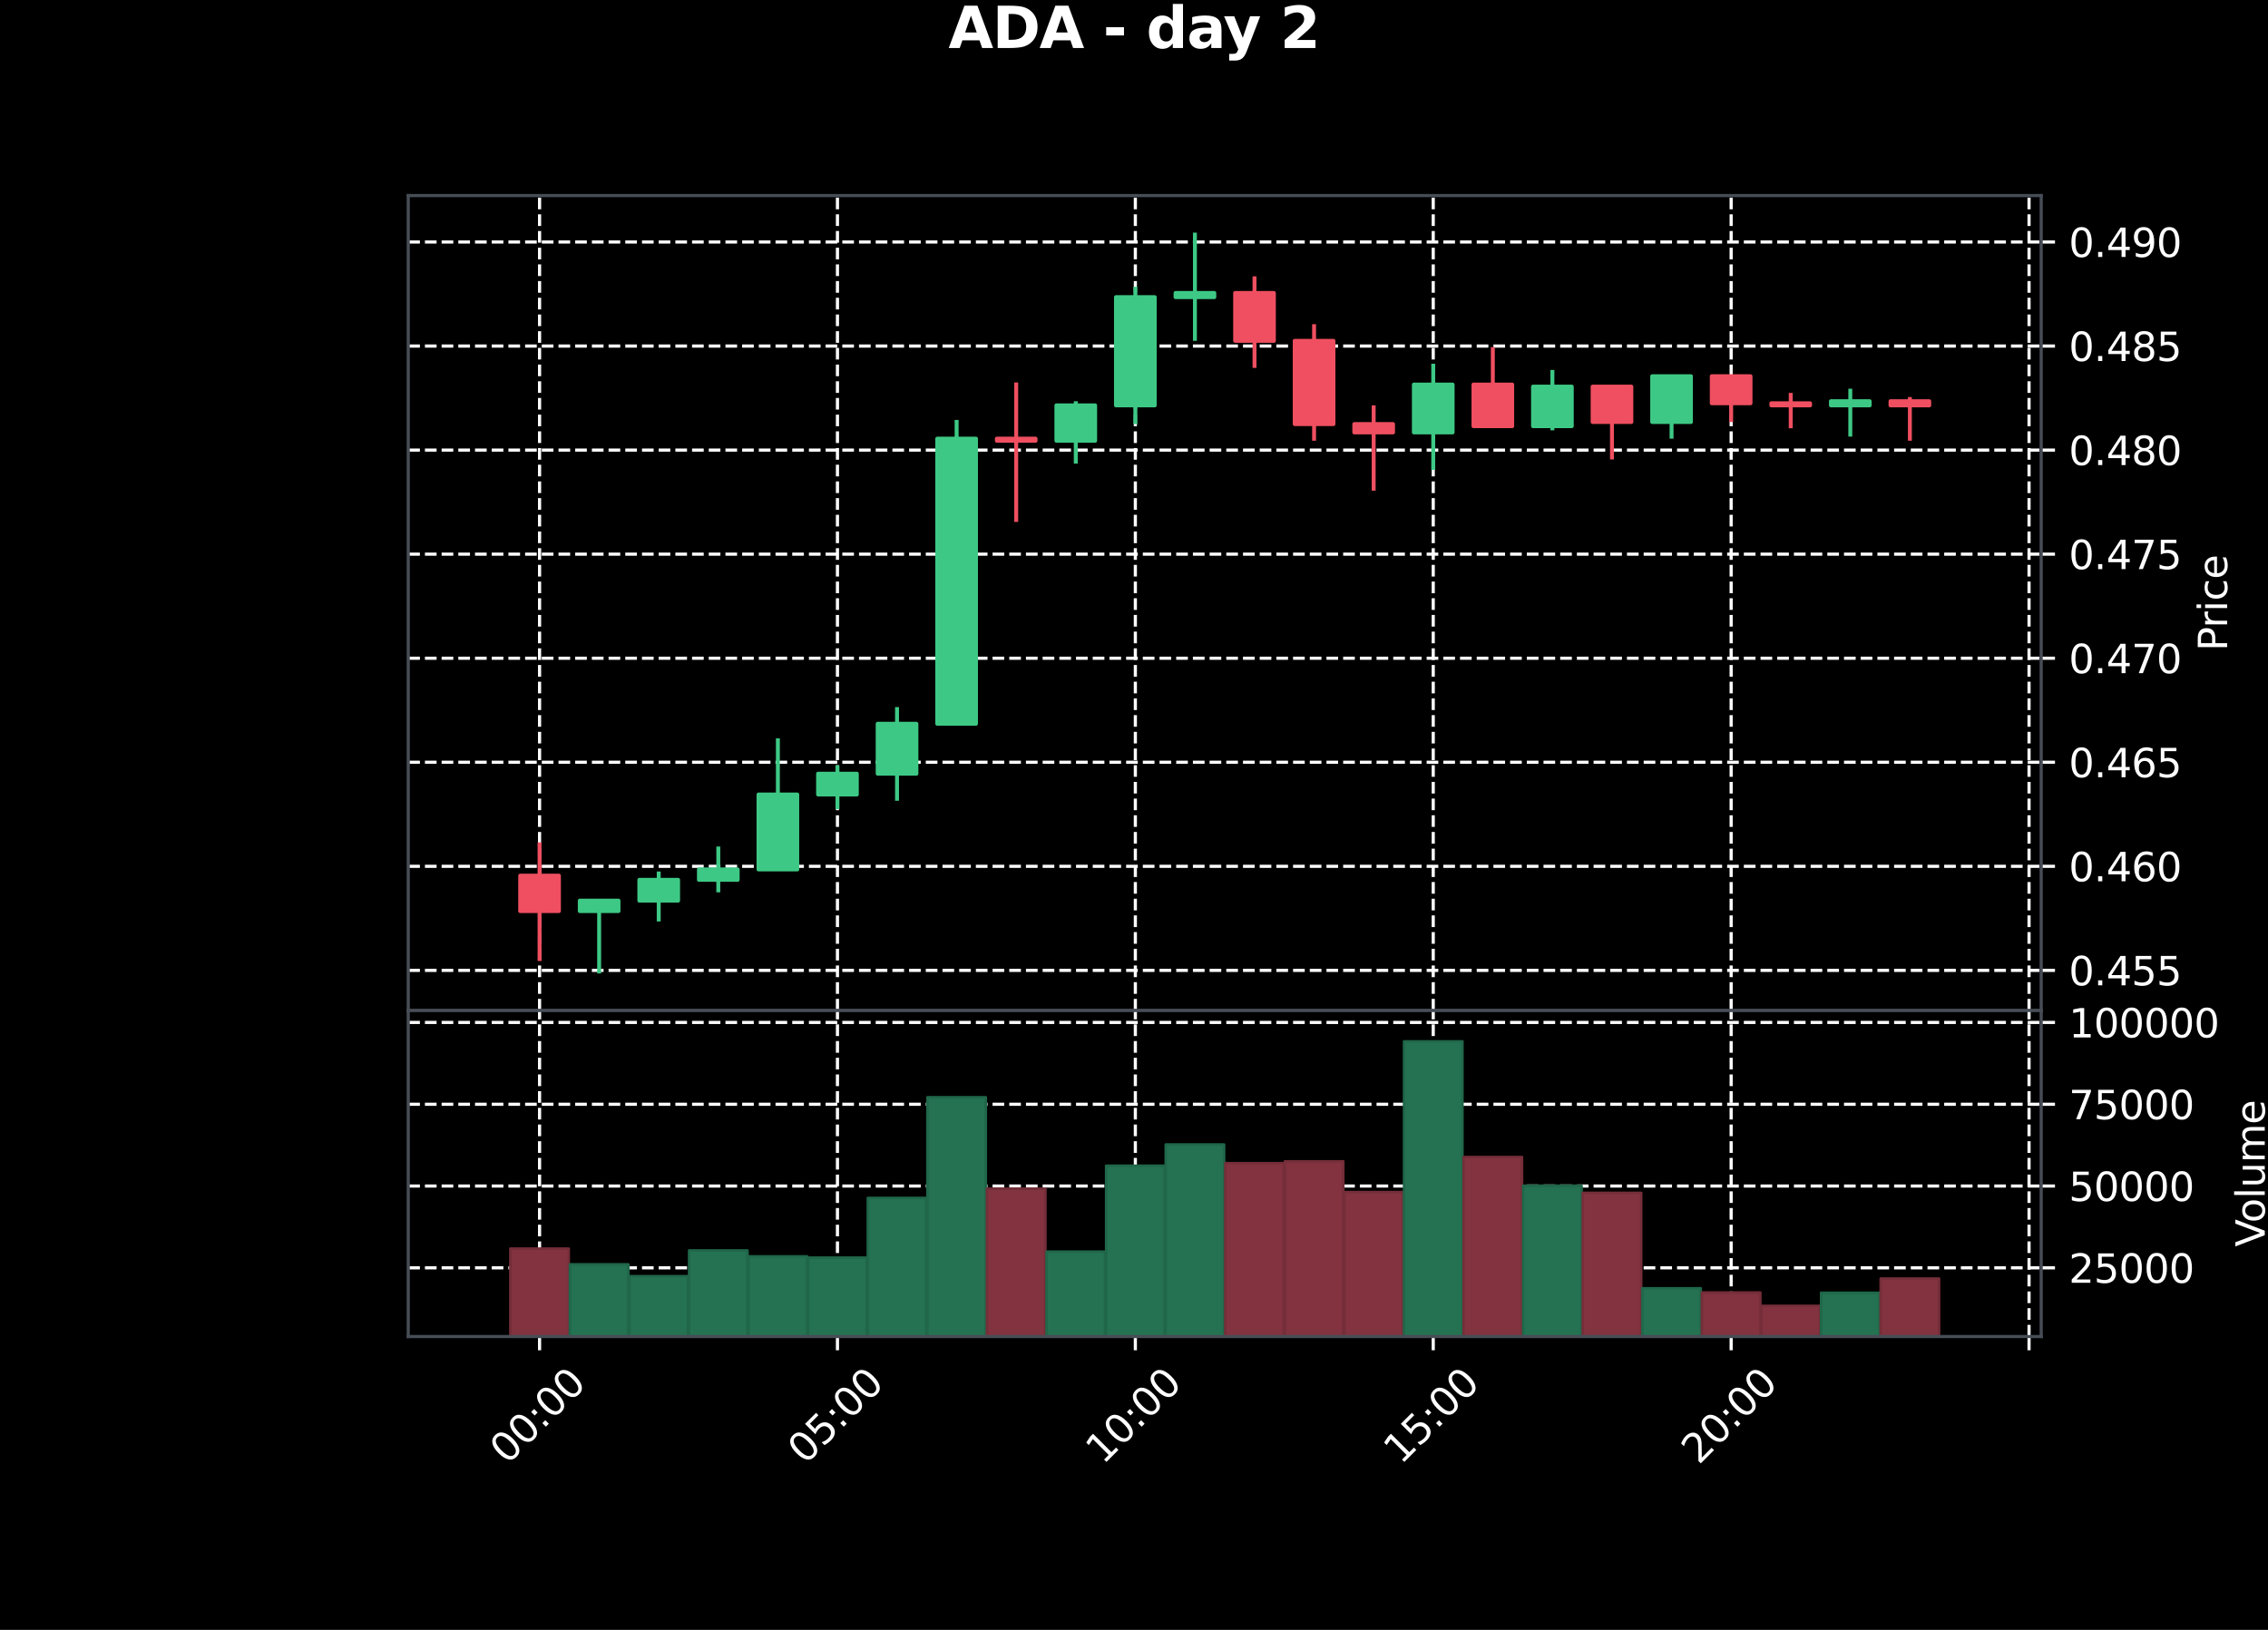 <?xml version="1.0" encoding="utf-8" standalone="no"?>
<!DOCTYPE svg PUBLIC "-//W3C//DTD SVG 1.1//EN"
  "http://www.w3.org/Graphics/SVG/1.1/DTD/svg11.dtd">
<svg xmlns:xlink="http://www.w3.org/1999/xlink" width="576pt" height="414pt" viewBox="0 0 576 414" xmlns="http://www.w3.org/2000/svg" version="1.1">
 <defs>
  <style type="text/css">*{stroke-linejoin: round; stroke-linecap: butt}</style>
 </defs>
 <g id="figure_1">
  <g id="patch_1">
   <path d="M 0 414 
L 576 414 
L 576 0 
L 0 0 
z
"/>
  </g>
  <g id="axes_1">
   <g id="patch_2">
    <path d="M 103.68 256.68 
L 518.4 256.68 
L 518.4 49.68 
L 103.68 49.68 
z
"/>
   </g>
   <g id="matplotlib.axis_1">
    <g id="xtick_1">
     <g id="line2d_1">
      <path d="M 137.032 256.68 
L 137.032 49.68 
" clip-path="url(#p842fd175d2)" style="fill: none; stroke-dasharray: 2.96,1.28; stroke-dashoffset: 0; stroke: #ffffff; stroke-width: 0.8"/>
     </g>
     <g id="line2d_2">
      <defs>
       <path id="m6785b9938e" d="M 0 0 
L 0 3.5 
" style="stroke: #ffffff; stroke-width: 0.8"/>
      </defs>
      <g>
       <use xlink:href="#m6785b9938e" x="137.032" y="256.68" style="fill: #ffffff; stroke: #ffffff; stroke-width: 0.8"/>
      </g>
     </g>
    </g>
    <g id="xtick_2">
     <g id="line2d_3">
      <path d="M 212.687 256.68 
L 212.687 49.68 
" clip-path="url(#p842fd175d2)" style="fill: none; stroke-dasharray: 2.96,1.28; stroke-dashoffset: 0; stroke: #ffffff; stroke-width: 0.8"/>
     </g>
     <g id="line2d_4">
      <g>
       <use xlink:href="#m6785b9938e" x="212.687" y="256.68" style="fill: #ffffff; stroke: #ffffff; stroke-width: 0.8"/>
      </g>
     </g>
    </g>
    <g id="xtick_3">
     <g id="line2d_5">
      <path d="M 288.343 256.68 
L 288.343 49.68 
" clip-path="url(#p842fd175d2)" style="fill: none; stroke-dasharray: 2.96,1.28; stroke-dashoffset: 0; stroke: #ffffff; stroke-width: 0.8"/>
     </g>
     <g id="line2d_6">
      <g>
       <use xlink:href="#m6785b9938e" x="288.343" y="256.68" style="fill: #ffffff; stroke: #ffffff; stroke-width: 0.8"/>
      </g>
     </g>
    </g>
    <g id="xtick_4">
     <g id="line2d_7">
      <path d="M 363.999 256.68 
L 363.999 49.68 
" clip-path="url(#p842fd175d2)" style="fill: none; stroke-dasharray: 2.96,1.28; stroke-dashoffset: 0; stroke: #ffffff; stroke-width: 0.8"/>
     </g>
     <g id="line2d_8">
      <g>
       <use xlink:href="#m6785b9938e" x="363.999" y="256.68" style="fill: #ffffff; stroke: #ffffff; stroke-width: 0.8"/>
      </g>
     </g>
    </g>
    <g id="xtick_5">
     <g id="line2d_9">
      <path d="M 439.655 256.68 
L 439.655 49.68 
" clip-path="url(#p842fd175d2)" style="fill: none; stroke-dasharray: 2.96,1.28; stroke-dashoffset: 0; stroke: #ffffff; stroke-width: 0.8"/>
     </g>
     <g id="line2d_10">
      <g>
       <use xlink:href="#m6785b9938e" x="439.655" y="256.68" style="fill: #ffffff; stroke: #ffffff; stroke-width: 0.8"/>
      </g>
     </g>
    </g>
    <g id="xtick_6">
     <g id="line2d_11">
      <path d="M 515.311 256.68 
L 515.311 49.68 
" clip-path="url(#p842fd175d2)" style="fill: none; stroke-dasharray: 2.96,1.28; stroke-dashoffset: 0; stroke: #ffffff; stroke-width: 0.8"/>
     </g>
     <g id="line2d_12">
      <g>
       <use xlink:href="#m6785b9938e" x="515.311" y="256.68" style="fill: #ffffff; stroke: #ffffff; stroke-width: 0.8"/>
      </g>
     </g>
    </g>
   </g>
   <g id="matplotlib.axis_2">
    <g id="ytick_1">
     <g id="line2d_13">
      <path d="M 103.68 246.478 
L 518.4 246.478 
" clip-path="url(#p842fd175d2)" style="fill: none; stroke-dasharray: 2.96,1.28; stroke-dashoffset: 0; stroke: #ffffff; stroke-width: 0.8"/>
     </g>
     <g id="line2d_14">
      <defs>
       <path id="m9f0f812174" d="M 0 0 
L 3.5 0 
" style="stroke: #ffffff; stroke-width: 0.8"/>
      </defs>
      <g>
       <use xlink:href="#m9f0f812174" x="518.4" y="246.478" style="fill: #ffffff; stroke: #ffffff; stroke-width: 0.8"/>
      </g>
     </g>
     <g id="text_1">
      <!-- 0.455 -->
      <g style="fill: #ffffff" transform="translate(525.4 250.277) scale(0.1 -0.1)">
       <defs>
        <path id="DejaVuSans-30" d="M 2034 4250 
Q 1547 4250 1301 3770 
Q 1056 3291 1056 2328 
Q 1056 1369 1301 889 
Q 1547 409 2034 409 
Q 2525 409 2770 889 
Q 3016 1369 3016 2328 
Q 3016 3291 2770 3770 
Q 2525 4250 2034 4250 
z
M 2034 4750 
Q 2819 4750 3233 4129 
Q 3647 3509 3647 2328 
Q 3647 1150 3233 529 
Q 2819 -91 2034 -91 
Q 1250 -91 836 529 
Q 422 1150 422 2328 
Q 422 3509 836 4129 
Q 1250 4750 2034 4750 
z
" transform="scale(0.016)"/>
        <path id="DejaVuSans-2e" d="M 684 794 
L 1344 794 
L 1344 0 
L 684 0 
L 684 794 
z
" transform="scale(0.016)"/>
        <path id="DejaVuSans-34" d="M 2419 4116 
L 825 1625 
L 2419 1625 
L 2419 4116 
z
M 2253 4666 
L 3047 4666 
L 3047 1625 
L 3713 1625 
L 3713 1100 
L 3047 1100 
L 3047 0 
L 2419 0 
L 2419 1100 
L 313 1100 
L 313 1709 
L 2253 4666 
z
" transform="scale(0.016)"/>
        <path id="DejaVuSans-35" d="M 691 4666 
L 3169 4666 
L 3169 4134 
L 1269 4134 
L 1269 2991 
Q 1406 3038 1543 3061 
Q 1681 3084 1819 3084 
Q 2600 3084 3056 2656 
Q 3513 2228 3513 1497 
Q 3513 744 3044 326 
Q 2575 -91 1722 -91 
Q 1428 -91 1123 -41 
Q 819 9 494 109 
L 494 744 
Q 775 591 1075 516 
Q 1375 441 1709 441 
Q 2250 441 2565 725 
Q 2881 1009 2881 1497 
Q 2881 1984 2565 2268 
Q 2250 2553 1709 2553 
Q 1456 2553 1204 2497 
Q 953 2441 691 2322 
L 691 4666 
z
" transform="scale(0.016)"/>
       </defs>
       <use xlink:href="#DejaVuSans-30"/>
       <use xlink:href="#DejaVuSans-2e" x="63.623"/>
       <use xlink:href="#DejaVuSans-34" x="95.41"/>
       <use xlink:href="#DejaVuSans-35" x="159.033"/>
       <use xlink:href="#DejaVuSans-35" x="222.656"/>
      </g>
     </g>
    </g>
    <g id="ytick_2">
     <g id="line2d_15">
      <path d="M 103.68 220.048 
L 518.4 220.048 
" clip-path="url(#p842fd175d2)" style="fill: none; stroke-dasharray: 2.96,1.28; stroke-dashoffset: 0; stroke: #ffffff; stroke-width: 0.8"/>
     </g>
     <g id="line2d_16">
      <g>
       <use xlink:href="#m9f0f812174" x="518.4" y="220.048" style="fill: #ffffff; stroke: #ffffff; stroke-width: 0.8"/>
      </g>
     </g>
     <g id="text_2">
      <!-- 0.460 -->
      <g style="fill: #ffffff" transform="translate(525.4 223.847) scale(0.1 -0.1)">
       <defs>
        <path id="DejaVuSans-36" d="M 2113 2584 
Q 1688 2584 1439 2293 
Q 1191 2003 1191 1497 
Q 1191 994 1439 701 
Q 1688 409 2113 409 
Q 2538 409 2786 701 
Q 3034 994 3034 1497 
Q 3034 2003 2786 2293 
Q 2538 2584 2113 2584 
z
M 3366 4563 
L 3366 3988 
Q 3128 4100 2886 4159 
Q 2644 4219 2406 4219 
Q 1781 4219 1451 3797 
Q 1122 3375 1075 2522 
Q 1259 2794 1537 2939 
Q 1816 3084 2150 3084 
Q 2853 3084 3261 2657 
Q 3669 2231 3669 1497 
Q 3669 778 3244 343 
Q 2819 -91 2113 -91 
Q 1303 -91 875 529 
Q 447 1150 447 2328 
Q 447 3434 972 4092 
Q 1497 4750 2381 4750 
Q 2619 4750 2861 4703 
Q 3103 4656 3366 4563 
z
" transform="scale(0.016)"/>
       </defs>
       <use xlink:href="#DejaVuSans-30"/>
       <use xlink:href="#DejaVuSans-2e" x="63.623"/>
       <use xlink:href="#DejaVuSans-34" x="95.41"/>
       <use xlink:href="#DejaVuSans-36" x="159.033"/>
       <use xlink:href="#DejaVuSans-30" x="222.656"/>
      </g>
     </g>
    </g>
    <g id="ytick_3">
     <g id="line2d_17">
      <path d="M 103.68 193.618 
L 518.4 193.618 
" clip-path="url(#p842fd175d2)" style="fill: none; stroke-dasharray: 2.96,1.28; stroke-dashoffset: 0; stroke: #ffffff; stroke-width: 0.8"/>
     </g>
     <g id="line2d_18">
      <g>
       <use xlink:href="#m9f0f812174" x="518.4" y="193.618" style="fill: #ffffff; stroke: #ffffff; stroke-width: 0.8"/>
      </g>
     </g>
     <g id="text_3">
      <!-- 0.465 -->
      <g style="fill: #ffffff" transform="translate(525.4 197.417) scale(0.1 -0.1)">
       <use xlink:href="#DejaVuSans-30"/>
       <use xlink:href="#DejaVuSans-2e" x="63.623"/>
       <use xlink:href="#DejaVuSans-34" x="95.41"/>
       <use xlink:href="#DejaVuSans-36" x="159.033"/>
       <use xlink:href="#DejaVuSans-35" x="222.656"/>
      </g>
     </g>
    </g>
    <g id="ytick_4">
     <g id="line2d_19">
      <path d="M 103.68 167.188 
L 518.4 167.188 
" clip-path="url(#p842fd175d2)" style="fill: none; stroke-dasharray: 2.96,1.28; stroke-dashoffset: 0; stroke: #ffffff; stroke-width: 0.8"/>
     </g>
     <g id="line2d_20">
      <g>
       <use xlink:href="#m9f0f812174" x="518.4" y="167.188" style="fill: #ffffff; stroke: #ffffff; stroke-width: 0.8"/>
      </g>
     </g>
     <g id="text_4">
      <!-- 0.470 -->
      <g style="fill: #ffffff" transform="translate(525.4 170.987) scale(0.1 -0.1)">
       <defs>
        <path id="DejaVuSans-37" d="M 525 4666 
L 3525 4666 
L 3525 4397 
L 1831 0 
L 1172 0 
L 2766 4134 
L 525 4134 
L 525 4666 
z
" transform="scale(0.016)"/>
       </defs>
       <use xlink:href="#DejaVuSans-30"/>
       <use xlink:href="#DejaVuSans-2e" x="63.623"/>
       <use xlink:href="#DejaVuSans-34" x="95.41"/>
       <use xlink:href="#DejaVuSans-37" x="159.033"/>
       <use xlink:href="#DejaVuSans-30" x="222.656"/>
      </g>
     </g>
    </g>
    <g id="ytick_5">
     <g id="line2d_21">
      <path d="M 103.68 140.758 
L 518.4 140.758 
" clip-path="url(#p842fd175d2)" style="fill: none; stroke-dasharray: 2.96,1.28; stroke-dashoffset: 0; stroke: #ffffff; stroke-width: 0.8"/>
     </g>
     <g id="line2d_22">
      <g>
       <use xlink:href="#m9f0f812174" x="518.4" y="140.758" style="fill: #ffffff; stroke: #ffffff; stroke-width: 0.8"/>
      </g>
     </g>
     <g id="text_5">
      <!-- 0.475 -->
      <g style="fill: #ffffff" transform="translate(525.4 144.557) scale(0.1 -0.1)">
       <use xlink:href="#DejaVuSans-30"/>
       <use xlink:href="#DejaVuSans-2e" x="63.623"/>
       <use xlink:href="#DejaVuSans-34" x="95.41"/>
       <use xlink:href="#DejaVuSans-37" x="159.033"/>
       <use xlink:href="#DejaVuSans-35" x="222.656"/>
      </g>
     </g>
    </g>
    <g id="ytick_6">
     <g id="line2d_23">
      <path d="M 103.68 114.328 
L 518.4 114.328 
" clip-path="url(#p842fd175d2)" style="fill: none; stroke-dasharray: 2.96,1.28; stroke-dashoffset: 0; stroke: #ffffff; stroke-width: 0.8"/>
     </g>
     <g id="line2d_24">
      <g>
       <use xlink:href="#m9f0f812174" x="518.4" y="114.328" style="fill: #ffffff; stroke: #ffffff; stroke-width: 0.8"/>
      </g>
     </g>
     <g id="text_6">
      <!-- 0.480 -->
      <g style="fill: #ffffff" transform="translate(525.4 118.127) scale(0.1 -0.1)">
       <defs>
        <path id="DejaVuSans-38" d="M 2034 2216 
Q 1584 2216 1326 1975 
Q 1069 1734 1069 1313 
Q 1069 891 1326 650 
Q 1584 409 2034 409 
Q 2484 409 2743 651 
Q 3003 894 3003 1313 
Q 3003 1734 2745 1975 
Q 2488 2216 2034 2216 
z
M 1403 2484 
Q 997 2584 770 2862 
Q 544 3141 544 3541 
Q 544 4100 942 4425 
Q 1341 4750 2034 4750 
Q 2731 4750 3128 4425 
Q 3525 4100 3525 3541 
Q 3525 3141 3298 2862 
Q 3072 2584 2669 2484 
Q 3125 2378 3379 2068 
Q 3634 1759 3634 1313 
Q 3634 634 3220 271 
Q 2806 -91 2034 -91 
Q 1263 -91 848 271 
Q 434 634 434 1313 
Q 434 1759 690 2068 
Q 947 2378 1403 2484 
z
M 1172 3481 
Q 1172 3119 1398 2916 
Q 1625 2713 2034 2713 
Q 2441 2713 2670 2916 
Q 2900 3119 2900 3481 
Q 2900 3844 2670 4047 
Q 2441 4250 2034 4250 
Q 1625 4250 1398 4047 
Q 1172 3844 1172 3481 
z
" transform="scale(0.016)"/>
       </defs>
       <use xlink:href="#DejaVuSans-30"/>
       <use xlink:href="#DejaVuSans-2e" x="63.623"/>
       <use xlink:href="#DejaVuSans-34" x="95.41"/>
       <use xlink:href="#DejaVuSans-38" x="159.033"/>
       <use xlink:href="#DejaVuSans-30" x="222.656"/>
      </g>
     </g>
    </g>
    <g id="ytick_7">
     <g id="line2d_25">
      <path d="M 103.68 87.898 
L 518.4 87.898 
" clip-path="url(#p842fd175d2)" style="fill: none; stroke-dasharray: 2.96,1.28; stroke-dashoffset: 0; stroke: #ffffff; stroke-width: 0.8"/>
     </g>
     <g id="line2d_26">
      <g>
       <use xlink:href="#m9f0f812174" x="518.4" y="87.898" style="fill: #ffffff; stroke: #ffffff; stroke-width: 0.8"/>
      </g>
     </g>
     <g id="text_7">
      <!-- 0.485 -->
      <g style="fill: #ffffff" transform="translate(525.4 91.697) scale(0.1 -0.1)">
       <use xlink:href="#DejaVuSans-30"/>
       <use xlink:href="#DejaVuSans-2e" x="63.623"/>
       <use xlink:href="#DejaVuSans-34" x="95.41"/>
       <use xlink:href="#DejaVuSans-38" x="159.033"/>
       <use xlink:href="#DejaVuSans-35" x="222.656"/>
      </g>
     </g>
    </g>
    <g id="ytick_8">
     <g id="line2d_27">
      <path d="M 103.68 61.468 
L 518.4 61.468 
" clip-path="url(#p842fd175d2)" style="fill: none; stroke-dasharray: 2.96,1.28; stroke-dashoffset: 0; stroke: #ffffff; stroke-width: 0.8"/>
     </g>
     <g id="line2d_28">
      <g>
       <use xlink:href="#m9f0f812174" x="518.4" y="61.468" style="fill: #ffffff; stroke: #ffffff; stroke-width: 0.8"/>
      </g>
     </g>
     <g id="text_8">
      <!-- 0.490 -->
      <g style="fill: #ffffff" transform="translate(525.4 65.267) scale(0.1 -0.1)">
       <defs>
        <path id="DejaVuSans-39" d="M 703 97 
L 703 672 
Q 941 559 1184 500 
Q 1428 441 1663 441 
Q 2288 441 2617 861 
Q 2947 1281 2994 2138 
Q 2813 1869 2534 1725 
Q 2256 1581 1919 1581 
Q 1219 1581 811 2004 
Q 403 2428 403 3163 
Q 403 3881 828 4315 
Q 1253 4750 1959 4750 
Q 2769 4750 3195 4129 
Q 3622 3509 3622 2328 
Q 3622 1225 3098 567 
Q 2575 -91 1691 -91 
Q 1453 -91 1209 -44 
Q 966 3 703 97 
z
M 1959 2075 
Q 2384 2075 2632 2365 
Q 2881 2656 2881 3163 
Q 2881 3666 2632 3958 
Q 2384 4250 1959 4250 
Q 1534 4250 1286 3958 
Q 1038 3666 1038 3163 
Q 1038 2656 1286 2365 
Q 1534 2075 1959 2075 
z
" transform="scale(0.016)"/>
       </defs>
       <use xlink:href="#DejaVuSans-30"/>
       <use xlink:href="#DejaVuSans-2e" x="63.623"/>
       <use xlink:href="#DejaVuSans-34" x="95.41"/>
       <use xlink:href="#DejaVuSans-39" x="159.033"/>
       <use xlink:href="#DejaVuSans-30" x="222.656"/>
      </g>
     </g>
    </g>
    <g id="text_9">
     <!-- Price -->
     <g style="fill: #ffffff" transform="translate(565.627 165.378) rotate(-90) scale(0.1 -0.1)">
      <defs>
       <path id="DejaVuSans-50" d="M 1259 4147 
L 1259 2394 
L 2053 2394 
Q 2494 2394 2734 2622 
Q 2975 2850 2975 3272 
Q 2975 3691 2734 3919 
Q 2494 4147 2053 4147 
L 1259 4147 
z
M 628 4666 
L 2053 4666 
Q 2838 4666 3239 4311 
Q 3641 3956 3641 3272 
Q 3641 2581 3239 2228 
Q 2838 1875 2053 1875 
L 1259 1875 
L 1259 0 
L 628 0 
L 628 4666 
z
" transform="scale(0.016)"/>
       <path id="DejaVuSans-72" d="M 2631 2963 
Q 2534 3019 2420 3045 
Q 2306 3072 2169 3072 
Q 1681 3072 1420 2755 
Q 1159 2438 1159 1844 
L 1159 0 
L 581 0 
L 581 3500 
L 1159 3500 
L 1159 2956 
Q 1341 3275 1631 3429 
Q 1922 3584 2338 3584 
Q 2397 3584 2469 3576 
Q 2541 3569 2628 3553 
L 2631 2963 
z
" transform="scale(0.016)"/>
       <path id="DejaVuSans-69" d="M 603 3500 
L 1178 3500 
L 1178 0 
L 603 0 
L 603 3500 
z
M 603 4863 
L 1178 4863 
L 1178 4134 
L 603 4134 
L 603 4863 
z
" transform="scale(0.016)"/>
       <path id="DejaVuSans-63" d="M 3122 3366 
L 3122 2828 
Q 2878 2963 2633 3030 
Q 2388 3097 2138 3097 
Q 1578 3097 1268 2742 
Q 959 2388 959 1747 
Q 959 1106 1268 751 
Q 1578 397 2138 397 
Q 2388 397 2633 464 
Q 2878 531 3122 666 
L 3122 134 
Q 2881 22 2623 -34 
Q 2366 -91 2075 -91 
Q 1284 -91 818 406 
Q 353 903 353 1747 
Q 353 2603 823 3093 
Q 1294 3584 2113 3584 
Q 2378 3584 2631 3529 
Q 2884 3475 3122 3366 
z
" transform="scale(0.016)"/>
       <path id="DejaVuSans-65" d="M 3597 1894 
L 3597 1613 
L 953 1613 
Q 991 1019 1311 708 
Q 1631 397 2203 397 
Q 2534 397 2845 478 
Q 3156 559 3463 722 
L 3463 178 
Q 3153 47 2828 -22 
Q 2503 -91 2169 -91 
Q 1331 -91 842 396 
Q 353 884 353 1716 
Q 353 2575 817 3079 
Q 1281 3584 2069 3584 
Q 2775 3584 3186 3129 
Q 3597 2675 3597 1894 
z
M 3022 2063 
Q 3016 2534 2758 2815 
Q 2500 3097 2075 3097 
Q 1594 3097 1305 2825 
Q 1016 2553 972 2059 
L 3022 2063 
z
" transform="scale(0.016)"/>
      </defs>
      <use xlink:href="#DejaVuSans-50"/>
      <use xlink:href="#DejaVuSans-72" x="58.553"/>
      <use xlink:href="#DejaVuSans-69" x="99.666"/>
      <use xlink:href="#DejaVuSans-63" x="127.449"/>
      <use xlink:href="#DejaVuSans-65" x="182.43"/>
     </g>
    </g>
   </g>
   <g id="PolyCollection_1">
    <path d="M 132.114 222.427 
L 132.114 231.413 
L 141.949 231.413 
L 141.949 222.427 
z
" clip-path="url(#p842fd175d2)" style="fill: #ef4f60; stroke: #ef4f60"/>
    <path d="M 147.245 231.413 
L 147.245 228.77 
L 157.08 228.77 
L 157.08 231.413 
z
" clip-path="url(#p842fd175d2)" style="fill: #3dc985; stroke: #3dc985"/>
    <path d="M 162.376 228.77 
L 162.376 223.484 
L 172.212 223.484 
L 172.212 228.77 
z
" clip-path="url(#p842fd175d2)" style="fill: #3dc985; stroke: #3dc985"/>
    <path d="M 177.507 223.484 
L 177.507 220.841 
L 187.343 220.841 
L 187.343 223.484 
z
" clip-path="url(#p842fd175d2)" style="fill: #3dc985; stroke: #3dc985"/>
    <path d="M 192.639 220.841 
L 192.639 201.811 
L 202.474 201.811 
L 202.474 220.841 
z
" clip-path="url(#p842fd175d2)" style="fill: #3dc985; stroke: #3dc985"/>
    <path d="M 207.77 201.811 
L 207.77 196.525 
L 217.605 196.525 
L 217.605 201.811 
z
" clip-path="url(#p842fd175d2)" style="fill: #3dc985; stroke: #3dc985"/>
    <path d="M 222.901 196.525 
L 222.901 183.839 
L 232.736 183.839 
L 232.736 196.525 
z
" clip-path="url(#p842fd175d2)" style="fill: #3dc985; stroke: #3dc985"/>
    <path d="M 238.032 183.839 
L 238.032 111.421 
L 247.867 111.421 
L 247.867 183.839 
z
" clip-path="url(#p842fd175d2)" style="fill: #3dc985; stroke: #3dc985"/>
    <path d="M 253.163 111.421 
L 253.163 111.949 
L 262.999 111.949 
L 262.999 111.421 
z
" clip-path="url(#p842fd175d2)" style="fill: #ef4f60; stroke: #ef4f60"/>
    <path d="M 268.294 111.949 
L 268.294 102.963 
L 278.13 102.963 
L 278.13 111.949 
z
" clip-path="url(#p842fd175d2)" style="fill: #3dc985; stroke: #3dc985"/>
    <path d="M 283.426 102.963 
L 283.426 75.476 
L 293.261 75.476 
L 293.261 102.963 
z
" clip-path="url(#p842fd175d2)" style="fill: #3dc985; stroke: #3dc985"/>
    <path d="M 298.557 75.476 
L 298.557 74.419 
L 308.392 74.419 
L 308.392 75.476 
z
" clip-path="url(#p842fd175d2)" style="fill: #3dc985; stroke: #3dc985"/>
    <path d="M 313.688 74.419 
L 313.688 86.576 
L 323.523 86.576 
L 323.523 74.419 
z
" clip-path="url(#p842fd175d2)" style="fill: #ef4f60; stroke: #ef4f60"/>
    <path d="M 328.819 86.576 
L 328.819 107.72 
L 338.654 107.72 
L 338.654 86.576 
z
" clip-path="url(#p842fd175d2)" style="fill: #ef4f60; stroke: #ef4f60"/>
    <path d="M 343.95 107.72 
L 343.95 109.835 
L 353.786 109.835 
L 353.786 107.72 
z
" clip-path="url(#p842fd175d2)" style="fill: #ef4f60; stroke: #ef4f60"/>
    <path d="M 359.081 109.835 
L 359.081 97.677 
L 368.917 97.677 
L 368.917 109.835 
z
" clip-path="url(#p842fd175d2)" style="fill: #3dc985; stroke: #3dc985"/>
    <path d="M 374.213 97.677 
L 374.213 108.249 
L 384.048 108.249 
L 384.048 97.677 
z
" clip-path="url(#p842fd175d2)" style="fill: #ef4f60; stroke: #ef4f60"/>
    <path d="M 389.344 108.249 
L 389.344 98.206 
L 399.179 98.206 
L 399.179 108.249 
z
" clip-path="url(#p842fd175d2)" style="fill: #3dc985; stroke: #3dc985"/>
    <path d="M 404.475 98.206 
L 404.475 107.192 
L 414.31 107.192 
L 414.31 98.206 
z
" clip-path="url(#p842fd175d2)" style="fill: #ef4f60; stroke: #ef4f60"/>
    <path d="M 419.606 107.192 
L 419.606 95.563 
L 429.441 95.563 
L 429.441 107.192 
z
" clip-path="url(#p842fd175d2)" style="fill: #3dc985; stroke: #3dc985"/>
    <path d="M 434.737 95.563 
L 434.737 102.434 
L 444.573 102.434 
L 444.573 95.563 
z
" clip-path="url(#p842fd175d2)" style="fill: #ef4f60; stroke: #ef4f60"/>
    <path d="M 449.868 102.434 
L 449.868 102.963 
L 459.704 102.963 
L 459.704 102.434 
z
" clip-path="url(#p842fd175d2)" style="fill: #ef4f60; stroke: #ef4f60"/>
    <path d="M 465 102.963 
L 465 101.906 
L 474.835 101.906 
L 474.835 102.963 
z
" clip-path="url(#p842fd175d2)" style="fill: #3dc985; stroke: #3dc985"/>
    <path d="M 480.131 101.906 
L 480.131 102.963 
L 489.966 102.963 
L 489.966 101.906 
z
" clip-path="url(#p842fd175d2)" style="fill: #ef4f60; stroke: #ef4f60"/>
   </g>
   <g id="LineCollection_1">
    <path d="M 137.032 244.099 
L 137.032 231.413 
" clip-path="url(#p842fd175d2)" style="fill: none; stroke: #ef4f60"/>
    <path d="M 152.163 247.271 
L 152.163 231.413 
" clip-path="url(#p842fd175d2)" style="fill: none; stroke: #3dc985"/>
    <path d="M 167.294 234.056 
L 167.294 228.77 
" clip-path="url(#p842fd175d2)" style="fill: none; stroke: #3dc985"/>
    <path d="M 182.425 226.655 
L 182.425 223.484 
" clip-path="url(#p842fd175d2)" style="fill: none; stroke: #3dc985"/>
    <path d="M 197.556 220.841 
L 197.556 220.841 
" clip-path="url(#p842fd175d2)" style="fill: none; stroke: #3dc985"/>
    <path d="M 212.687 205.511 
L 212.687 201.811 
" clip-path="url(#p842fd175d2)" style="fill: none; stroke: #3dc985"/>
    <path d="M 227.819 203.397 
L 227.819 196.525 
" clip-path="url(#p842fd175d2)" style="fill: none; stroke: #3dc985"/>
    <path d="M 242.95 183.839 
L 242.95 183.839 
" clip-path="url(#p842fd175d2)" style="fill: none; stroke: #3dc985"/>
    <path d="M 258.081 132.565 
L 258.081 111.949 
" clip-path="url(#p842fd175d2)" style="fill: none; stroke: #ef4f60"/>
    <path d="M 273.212 117.764 
L 273.212 111.949 
" clip-path="url(#p842fd175d2)" style="fill: none; stroke: #3dc985"/>
    <path d="M 288.343 107.72 
L 288.343 102.963 
" clip-path="url(#p842fd175d2)" style="fill: none; stroke: #3dc985"/>
    <path d="M 303.474 86.576 
L 303.474 75.476 
" clip-path="url(#p842fd175d2)" style="fill: none; stroke: #3dc985"/>
    <path d="M 318.606 93.448 
L 318.606 86.576 
" clip-path="url(#p842fd175d2)" style="fill: none; stroke: #ef4f60"/>
    <path d="M 333.737 111.949 
L 333.737 107.72 
" clip-path="url(#p842fd175d2)" style="fill: none; stroke: #ef4f60"/>
    <path d="M 348.868 124.636 
L 348.868 109.835 
" clip-path="url(#p842fd175d2)" style="fill: none; stroke: #ef4f60"/>
    <path d="M 363.999 119.35 
L 363.999 109.835 
" clip-path="url(#p842fd175d2)" style="fill: none; stroke: #3dc985"/>
    <path d="M 379.13 108.249 
L 379.13 108.249 
" clip-path="url(#p842fd175d2)" style="fill: none; stroke: #ef4f60"/>
    <path d="M 394.261 109.306 
L 394.261 108.249 
" clip-path="url(#p842fd175d2)" style="fill: none; stroke: #3dc985"/>
    <path d="M 409.393 116.707 
L 409.393 107.192 
" clip-path="url(#p842fd175d2)" style="fill: none; stroke: #ef4f60"/>
    <path d="M 424.524 111.421 
L 424.524 107.192 
" clip-path="url(#p842fd175d2)" style="fill: none; stroke: #3dc985"/>
    <path d="M 439.655 107.192 
L 439.655 102.434 
" clip-path="url(#p842fd175d2)" style="fill: none; stroke: #ef4f60"/>
    <path d="M 454.786 108.778 
L 454.786 102.963 
" clip-path="url(#p842fd175d2)" style="fill: none; stroke: #ef4f60"/>
    <path d="M 469.917 110.892 
L 469.917 102.963 
" clip-path="url(#p842fd175d2)" style="fill: none; stroke: #3dc985"/>
    <path d="M 485.048 111.949 
L 485.048 102.963 
" clip-path="url(#p842fd175d2)" style="fill: none; stroke: #ef4f60"/>
    <path d="M 137.032 213.969 
L 137.032 222.427 
" clip-path="url(#p842fd175d2)" style="fill: none; stroke: #ef4f60"/>
    <path d="M 152.163 228.77 
L 152.163 228.77 
" clip-path="url(#p842fd175d2)" style="fill: none; stroke: #3dc985"/>
    <path d="M 167.294 221.369 
L 167.294 223.484 
" clip-path="url(#p842fd175d2)" style="fill: none; stroke: #3dc985"/>
    <path d="M 182.425 215.026 
L 182.425 220.841 
" clip-path="url(#p842fd175d2)" style="fill: none; stroke: #3dc985"/>
    <path d="M 197.556 187.539 
L 197.556 201.811 
" clip-path="url(#p842fd175d2)" style="fill: none; stroke: #3dc985"/>
    <path d="M 212.687 194.411 
L 212.687 196.525 
" clip-path="url(#p842fd175d2)" style="fill: none; stroke: #3dc985"/>
    <path d="M 227.819 179.61 
L 227.819 183.839 
" clip-path="url(#p842fd175d2)" style="fill: none; stroke: #3dc985"/>
    <path d="M 242.95 106.663 
L 242.95 111.421 
" clip-path="url(#p842fd175d2)" style="fill: none; stroke: #3dc985"/>
    <path d="M 258.081 97.148 
L 258.081 111.421 
" clip-path="url(#p842fd175d2)" style="fill: none; stroke: #ef4f60"/>
    <path d="M 273.212 101.906 
L 273.212 102.963 
" clip-path="url(#p842fd175d2)" style="fill: none; stroke: #3dc985"/>
    <path d="M 288.343 72.833 
L 288.343 75.476 
" clip-path="url(#p842fd175d2)" style="fill: none; stroke: #3dc985"/>
    <path d="M 303.474 59.089 
L 303.474 74.419 
" clip-path="url(#p842fd175d2)" style="fill: none; stroke: #3dc985"/>
    <path d="M 318.606 70.19 
L 318.606 74.419 
" clip-path="url(#p842fd175d2)" style="fill: none; stroke: #ef4f60"/>
    <path d="M 333.737 82.348 
L 333.737 86.576 
" clip-path="url(#p842fd175d2)" style="fill: none; stroke: #ef4f60"/>
    <path d="M 348.868 102.963 
L 348.868 107.72 
" clip-path="url(#p842fd175d2)" style="fill: none; stroke: #ef4f60"/>
    <path d="M 363.999 92.391 
L 363.999 97.677 
" clip-path="url(#p842fd175d2)" style="fill: none; stroke: #3dc985"/>
    <path d="M 379.13 88.162 
L 379.13 97.677 
" clip-path="url(#p842fd175d2)" style="fill: none; stroke: #ef4f60"/>
    <path d="M 394.261 93.977 
L 394.261 98.206 
" clip-path="url(#p842fd175d2)" style="fill: none; stroke: #3dc985"/>
    <path d="M 409.393 98.206 
L 409.393 98.206 
" clip-path="url(#p842fd175d2)" style="fill: none; stroke: #ef4f60"/>
    <path d="M 424.524 95.563 
L 424.524 95.563 
" clip-path="url(#p842fd175d2)" style="fill: none; stroke: #3dc985"/>
    <path d="M 439.655 95.563 
L 439.655 95.563 
" clip-path="url(#p842fd175d2)" style="fill: none; stroke: #ef4f60"/>
    <path d="M 454.786 99.791 
L 454.786 102.434 
" clip-path="url(#p842fd175d2)" style="fill: none; stroke: #ef4f60"/>
    <path d="M 469.917 98.734 
L 469.917 101.906 
" clip-path="url(#p842fd175d2)" style="fill: none; stroke: #3dc985"/>
    <path d="M 485.048 100.849 
L 485.048 101.906 
" clip-path="url(#p842fd175d2)" style="fill: none; stroke: #ef4f60"/>
   </g>
   <g id="patch_3">
    <path d="M 103.68 256.68 
L 103.68 49.68 
" style="fill: none; stroke: #474d56; stroke-width: 0.8; stroke-linejoin: miter; stroke-linecap: square"/>
   </g>
   <g id="patch_4">
    <path d="M 518.4 256.68 
L 518.4 49.68 
" style="fill: none; stroke: #474d56; stroke-width: 0.8; stroke-linejoin: miter; stroke-linecap: square"/>
   </g>
   <g id="patch_5">
    <path d="M 103.68 256.68 
L 518.4 256.68 
" style="fill: none; stroke: #474d56; stroke-width: 0.8; stroke-linejoin: miter; stroke-linecap: square"/>
   </g>
   <g id="patch_6">
    <path d="M 103.68 49.68 
L 518.4 49.68 
" style="fill: none; stroke: #474d56; stroke-width: 0.8; stroke-linejoin: miter; stroke-linecap: square"/>
   </g>
  </g>
  <g id="axes_2">
   <g id="patch_7">
    <path d="M 103.68 339.48 
L 518.4 339.48 
L 518.4 256.68 
L 103.68 256.68 
z
"/>
   </g>
   <g id="matplotlib.axis_3">
    <g id="xtick_7">
     <g id="line2d_29">
      <path d="M 137.032 339.48 
L 137.032 256.68 
" clip-path="url(#p79ef5304a1)" style="fill: none; stroke-dasharray: 2.96,1.28; stroke-dashoffset: 0; stroke: #ffffff; stroke-width: 0.8"/>
     </g>
     <g id="line2d_30">
      <g>
       <use xlink:href="#m6785b9938e" x="137.032" y="339.48" style="fill: #ffffff; stroke: #ffffff; stroke-width: 0.8"/>
      </g>
     </g>
     <g id="text_10">
      <!-- 00:00 -->
      <g style="fill: #ffffff" transform="translate(128.794 372.231) rotate(-45) scale(0.1 -0.1)">
       <defs>
        <path id="DejaVuSans-3a" d="M 750 794 
L 1409 794 
L 1409 0 
L 750 0 
L 750 794 
z
M 750 3309 
L 1409 3309 
L 1409 2516 
L 750 2516 
L 750 3309 
z
" transform="scale(0.016)"/>
       </defs>
       <use xlink:href="#DejaVuSans-30"/>
       <use xlink:href="#DejaVuSans-30" x="63.623"/>
       <use xlink:href="#DejaVuSans-3a" x="127.246"/>
       <use xlink:href="#DejaVuSans-30" x="160.938"/>
       <use xlink:href="#DejaVuSans-30" x="224.561"/>
      </g>
     </g>
    </g>
    <g id="xtick_8">
     <g id="line2d_31">
      <path d="M 212.687 339.48 
L 212.687 256.68 
" clip-path="url(#p79ef5304a1)" style="fill: none; stroke-dasharray: 2.96,1.28; stroke-dashoffset: 0; stroke: #ffffff; stroke-width: 0.8"/>
     </g>
     <g id="line2d_32">
      <g>
       <use xlink:href="#m6785b9938e" x="212.687" y="339.48" style="fill: #ffffff; stroke: #ffffff; stroke-width: 0.8"/>
      </g>
     </g>
     <g id="text_11">
      <!-- 05:00 -->
      <g style="fill: #ffffff" transform="translate(204.45 372.231) rotate(-45) scale(0.1 -0.1)">
       <use xlink:href="#DejaVuSans-30"/>
       <use xlink:href="#DejaVuSans-35" x="63.623"/>
       <use xlink:href="#DejaVuSans-3a" x="127.246"/>
       <use xlink:href="#DejaVuSans-30" x="160.938"/>
       <use xlink:href="#DejaVuSans-30" x="224.561"/>
      </g>
     </g>
    </g>
    <g id="xtick_9">
     <g id="line2d_33">
      <path d="M 288.343 339.48 
L 288.343 256.68 
" clip-path="url(#p79ef5304a1)" style="fill: none; stroke-dasharray: 2.96,1.28; stroke-dashoffset: 0; stroke: #ffffff; stroke-width: 0.8"/>
     </g>
     <g id="line2d_34">
      <g>
       <use xlink:href="#m6785b9938e" x="288.343" y="339.48" style="fill: #ffffff; stroke: #ffffff; stroke-width: 0.8"/>
      </g>
     </g>
     <g id="text_12">
      <!-- 10:00 -->
      <g style="fill: #ffffff" transform="translate(280.105 372.231) rotate(-45) scale(0.1 -0.1)">
       <defs>
        <path id="DejaVuSans-31" d="M 794 531 
L 1825 531 
L 1825 4091 
L 703 3866 
L 703 4441 
L 1819 4666 
L 2450 4666 
L 2450 531 
L 3481 531 
L 3481 0 
L 794 0 
L 794 531 
z
" transform="scale(0.016)"/>
       </defs>
       <use xlink:href="#DejaVuSans-31"/>
       <use xlink:href="#DejaVuSans-30" x="63.623"/>
       <use xlink:href="#DejaVuSans-3a" x="127.246"/>
       <use xlink:href="#DejaVuSans-30" x="160.938"/>
       <use xlink:href="#DejaVuSans-30" x="224.561"/>
      </g>
     </g>
    </g>
    <g id="xtick_10">
     <g id="line2d_35">
      <path d="M 363.999 339.48 
L 363.999 256.68 
" clip-path="url(#p79ef5304a1)" style="fill: none; stroke-dasharray: 2.96,1.28; stroke-dashoffset: 0; stroke: #ffffff; stroke-width: 0.8"/>
     </g>
     <g id="line2d_36">
      <g>
       <use xlink:href="#m6785b9938e" x="363.999" y="339.48" style="fill: #ffffff; stroke: #ffffff; stroke-width: 0.8"/>
      </g>
     </g>
     <g id="text_13">
      <!-- 15:00 -->
      <g style="fill: #ffffff" transform="translate(355.761 372.231) rotate(-45) scale(0.1 -0.1)">
       <use xlink:href="#DejaVuSans-31"/>
       <use xlink:href="#DejaVuSans-35" x="63.623"/>
       <use xlink:href="#DejaVuSans-3a" x="127.246"/>
       <use xlink:href="#DejaVuSans-30" x="160.938"/>
       <use xlink:href="#DejaVuSans-30" x="224.561"/>
      </g>
     </g>
    </g>
    <g id="xtick_11">
     <g id="line2d_37">
      <path d="M 439.655 339.48 
L 439.655 256.68 
" clip-path="url(#p79ef5304a1)" style="fill: none; stroke-dasharray: 2.96,1.28; stroke-dashoffset: 0; stroke: #ffffff; stroke-width: 0.8"/>
     </g>
     <g id="line2d_38">
      <g>
       <use xlink:href="#m6785b9938e" x="439.655" y="339.48" style="fill: #ffffff; stroke: #ffffff; stroke-width: 0.8"/>
      </g>
     </g>
     <g id="text_14">
      <!-- 20:00 -->
      <g style="fill: #ffffff" transform="translate(431.417 372.231) rotate(-45) scale(0.1 -0.1)">
       <defs>
        <path id="DejaVuSans-32" d="M 1228 531 
L 3431 531 
L 3431 0 
L 469 0 
L 469 531 
Q 828 903 1448 1529 
Q 2069 2156 2228 2338 
Q 2531 2678 2651 2914 
Q 2772 3150 2772 3378 
Q 2772 3750 2511 3984 
Q 2250 4219 1831 4219 
Q 1534 4219 1204 4116 
Q 875 4013 500 3803 
L 500 4441 
Q 881 4594 1212 4672 
Q 1544 4750 1819 4750 
Q 2544 4750 2975 4387 
Q 3406 4025 3406 3419 
Q 3406 3131 3298 2873 
Q 3191 2616 2906 2266 
Q 2828 2175 2409 1742 
Q 1991 1309 1228 531 
z
" transform="scale(0.016)"/>
       </defs>
       <use xlink:href="#DejaVuSans-32"/>
       <use xlink:href="#DejaVuSans-30" x="63.623"/>
       <use xlink:href="#DejaVuSans-3a" x="127.246"/>
       <use xlink:href="#DejaVuSans-30" x="160.938"/>
       <use xlink:href="#DejaVuSans-30" x="224.561"/>
      </g>
     </g>
    </g>
    <g id="xtick_12">
     <g id="line2d_39">
      <path d="M 515.311 339.48 
L 515.311 256.68 
" clip-path="url(#p79ef5304a1)" style="fill: none; stroke-dasharray: 2.96,1.28; stroke-dashoffset: 0; stroke: #ffffff; stroke-width: 0.8"/>
     </g>
     <g id="line2d_40">
      <g>
       <use xlink:href="#m6785b9938e" x="515.311" y="339.48" style="fill: #ffffff; stroke: #ffffff; stroke-width: 0.8"/>
      </g>
     </g>
    </g>
   </g>
   <g id="matplotlib.axis_4">
    <g id="ytick_9">
     <g id="line2d_41">
      <path d="M 103.68 322.036 
L 518.4 322.036 
" clip-path="url(#p79ef5304a1)" style="fill: none; stroke-dasharray: 2.96,1.28; stroke-dashoffset: 0; stroke: #ffffff; stroke-width: 0.8"/>
     </g>
     <g id="line2d_42">
      <g>
       <use xlink:href="#m9f0f812174" x="518.4" y="322.036" style="fill: #ffffff; stroke: #ffffff; stroke-width: 0.8"/>
      </g>
     </g>
     <g id="text_15">
      <!-- 25000 -->
      <g style="fill: #ffffff" transform="translate(525.4 325.835) scale(0.1 -0.1)">
       <use xlink:href="#DejaVuSans-32"/>
       <use xlink:href="#DejaVuSans-35" x="63.623"/>
       <use xlink:href="#DejaVuSans-30" x="127.246"/>
       <use xlink:href="#DejaVuSans-30" x="190.869"/>
       <use xlink:href="#DejaVuSans-30" x="254.492"/>
      </g>
     </g>
    </g>
    <g id="ytick_10">
     <g id="line2d_43">
      <path d="M 103.68 301.26 
L 518.4 301.26 
" clip-path="url(#p79ef5304a1)" style="fill: none; stroke-dasharray: 2.96,1.28; stroke-dashoffset: 0; stroke: #ffffff; stroke-width: 0.8"/>
     </g>
     <g id="line2d_44">
      <g>
       <use xlink:href="#m9f0f812174" x="518.4" y="301.26" style="fill: #ffffff; stroke: #ffffff; stroke-width: 0.8"/>
      </g>
     </g>
     <g id="text_16">
      <!-- 50000 -->
      <g style="fill: #ffffff" transform="translate(525.4 305.059) scale(0.1 -0.1)">
       <use xlink:href="#DejaVuSans-35"/>
       <use xlink:href="#DejaVuSans-30" x="63.623"/>
       <use xlink:href="#DejaVuSans-30" x="127.246"/>
       <use xlink:href="#DejaVuSans-30" x="190.869"/>
       <use xlink:href="#DejaVuSans-30" x="254.492"/>
      </g>
     </g>
    </g>
    <g id="ytick_11">
     <g id="line2d_45">
      <path d="M 103.68 280.485 
L 518.4 280.485 
" clip-path="url(#p79ef5304a1)" style="fill: none; stroke-dasharray: 2.96,1.28; stroke-dashoffset: 0; stroke: #ffffff; stroke-width: 0.8"/>
     </g>
     <g id="line2d_46">
      <g>
       <use xlink:href="#m9f0f812174" x="518.4" y="280.485" style="fill: #ffffff; stroke: #ffffff; stroke-width: 0.8"/>
      </g>
     </g>
     <g id="text_17">
      <!-- 75000 -->
      <g style="fill: #ffffff" transform="translate(525.4 284.284) scale(0.1 -0.1)">
       <use xlink:href="#DejaVuSans-37"/>
       <use xlink:href="#DejaVuSans-35" x="63.623"/>
       <use xlink:href="#DejaVuSans-30" x="127.246"/>
       <use xlink:href="#DejaVuSans-30" x="190.869"/>
       <use xlink:href="#DejaVuSans-30" x="254.492"/>
      </g>
     </g>
    </g>
    <g id="ytick_12">
     <g id="line2d_47">
      <path d="M 103.68 259.709 
L 518.4 259.709 
" clip-path="url(#p79ef5304a1)" style="fill: none; stroke-dasharray: 2.96,1.28; stroke-dashoffset: 0; stroke: #ffffff; stroke-width: 0.8"/>
     </g>
     <g id="line2d_48">
      <g>
       <use xlink:href="#m9f0f812174" x="518.4" y="259.709" style="fill: #ffffff; stroke: #ffffff; stroke-width: 0.8"/>
      </g>
     </g>
     <g id="text_18">
      <!-- 100000 -->
      <g style="fill: #ffffff" transform="translate(525.4 263.509) scale(0.1 -0.1)">
       <use xlink:href="#DejaVuSans-31"/>
       <use xlink:href="#DejaVuSans-30" x="63.623"/>
       <use xlink:href="#DejaVuSans-30" x="127.246"/>
       <use xlink:href="#DejaVuSans-30" x="190.869"/>
       <use xlink:href="#DejaVuSans-30" x="254.492"/>
       <use xlink:href="#DejaVuSans-30" x="318.115"/>
      </g>
     </g>
    </g>
    <g id="text_19">
     <!-- Volume -->
     <g style="fill: #ffffff" transform="translate(575.173 316.677) rotate(-90) scale(0.1 -0.1)">
      <defs>
       <path id="DejaVuSans-56" d="M 1831 0 
L 50 4666 
L 709 4666 
L 2188 738 
L 3669 4666 
L 4325 4666 
L 2547 0 
L 1831 0 
z
" transform="scale(0.016)"/>
       <path id="DejaVuSans-6f" d="M 1959 3097 
Q 1497 3097 1228 2736 
Q 959 2375 959 1747 
Q 959 1119 1226 758 
Q 1494 397 1959 397 
Q 2419 397 2687 759 
Q 2956 1122 2956 1747 
Q 2956 2369 2687 2733 
Q 2419 3097 1959 3097 
z
M 1959 3584 
Q 2709 3584 3137 3096 
Q 3566 2609 3566 1747 
Q 3566 888 3137 398 
Q 2709 -91 1959 -91 
Q 1206 -91 779 398 
Q 353 888 353 1747 
Q 353 2609 779 3096 
Q 1206 3584 1959 3584 
z
" transform="scale(0.016)"/>
       <path id="DejaVuSans-6c" d="M 603 4863 
L 1178 4863 
L 1178 0 
L 603 0 
L 603 4863 
z
" transform="scale(0.016)"/>
       <path id="DejaVuSans-75" d="M 544 1381 
L 544 3500 
L 1119 3500 
L 1119 1403 
Q 1119 906 1312 657 
Q 1506 409 1894 409 
Q 2359 409 2629 706 
Q 2900 1003 2900 1516 
L 2900 3500 
L 3475 3500 
L 3475 0 
L 2900 0 
L 2900 538 
Q 2691 219 2414 64 
Q 2138 -91 1772 -91 
Q 1169 -91 856 284 
Q 544 659 544 1381 
z
M 1991 3584 
L 1991 3584 
z
" transform="scale(0.016)"/>
       <path id="DejaVuSans-6d" d="M 3328 2828 
Q 3544 3216 3844 3400 
Q 4144 3584 4550 3584 
Q 5097 3584 5394 3201 
Q 5691 2819 5691 2113 
L 5691 0 
L 5113 0 
L 5113 2094 
Q 5113 2597 4934 2840 
Q 4756 3084 4391 3084 
Q 3944 3084 3684 2787 
Q 3425 2491 3425 1978 
L 3425 0 
L 2847 0 
L 2847 2094 
Q 2847 2600 2669 2842 
Q 2491 3084 2119 3084 
Q 1678 3084 1418 2786 
Q 1159 2488 1159 1978 
L 1159 0 
L 581 0 
L 581 3500 
L 1159 3500 
L 1159 2956 
Q 1356 3278 1631 3431 
Q 1906 3584 2284 3584 
Q 2666 3584 2933 3390 
Q 3200 3197 3328 2828 
z
" transform="scale(0.016)"/>
      </defs>
      <use xlink:href="#DejaVuSans-56"/>
      <use xlink:href="#DejaVuSans-6f" x="60.658"/>
      <use xlink:href="#DejaVuSans-6c" x="121.84"/>
      <use xlink:href="#DejaVuSans-75" x="149.623"/>
      <use xlink:href="#DejaVuSans-6d" x="213.002"/>
      <use xlink:href="#DejaVuSans-65" x="310.414"/>
     </g>
    </g>
   </g>
   <g id="patch_8">
    <path d="M 129.617 342.811 
L 144.446 342.811 
L 144.446 317.151 
L 129.617 317.151 
z
" clip-path="url(#p79ef5304a1)" style="fill: #82333f; stroke: #752e39; stroke-width: 0.65; stroke-linejoin: miter"/>
   </g>
   <g id="patch_9">
    <path d="M 144.749 342.811 
L 159.577 342.811 
L 159.577 321.154 
L 144.749 321.154 
z
" clip-path="url(#p79ef5304a1)" style="fill: #247252; stroke: #20674a; stroke-width: 0.65; stroke-linejoin: miter"/>
   </g>
   <g id="patch_10">
    <path d="M 159.88 342.811 
L 174.708 342.811 
L 174.708 324.156 
L 159.88 324.156 
z
" clip-path="url(#p79ef5304a1)" style="fill: #247252; stroke: #20674a; stroke-width: 0.65; stroke-linejoin: miter"/>
   </g>
   <g id="patch_11">
    <path d="M 175.011 342.811 
L 189.839 342.811 
L 189.839 317.623 
L 175.011 317.623 
z
" clip-path="url(#p79ef5304a1)" style="fill: #247252; stroke: #20674a; stroke-width: 0.65; stroke-linejoin: miter"/>
   </g>
   <g id="patch_12">
    <path d="M 190.142 342.811 
L 204.971 342.811 
L 204.971 319.124 
L 190.142 319.124 
z
" clip-path="url(#p79ef5304a1)" style="fill: #247252; stroke: #20674a; stroke-width: 0.65; stroke-linejoin: miter"/>
   </g>
   <g id="patch_13">
    <path d="M 205.273 342.811 
L 220.102 342.811 
L 220.102 319.438 
L 205.273 319.438 
z
" clip-path="url(#p79ef5304a1)" style="fill: #247252; stroke: #20674a; stroke-width: 0.65; stroke-linejoin: miter"/>
   </g>
   <g id="patch_14">
    <path d="M 220.404 342.811 
L 235.233 342.811 
L 235.233 304.288 
L 220.404 304.288 
z
" clip-path="url(#p79ef5304a1)" style="fill: #247252; stroke: #20674a; stroke-width: 0.65; stroke-linejoin: miter"/>
   </g>
   <g id="patch_15">
    <path d="M 235.535 342.811 
L 250.364 342.811 
L 250.364 278.713 
L 235.535 278.713 
z
" clip-path="url(#p79ef5304a1)" style="fill: #247252; stroke: #20674a; stroke-width: 0.65; stroke-linejoin: miter"/>
   </g>
   <g id="patch_16">
    <path d="M 250.667 342.811 
L 265.495 342.811 
L 265.495 301.953 
L 250.667 301.953 
z
" clip-path="url(#p79ef5304a1)" style="fill: #82333f; stroke: #752e39; stroke-width: 0.65; stroke-linejoin: miter"/>
   </g>
   <g id="patch_17">
    <path d="M 265.798 342.811 
L 280.626 342.811 
L 280.626 317.924 
L 265.798 317.924 
z
" clip-path="url(#p79ef5304a1)" style="fill: #247252; stroke: #20674a; stroke-width: 0.65; stroke-linejoin: miter"/>
   </g>
   <g id="patch_18">
    <path d="M 280.929 342.811 
L 295.758 342.811 
L 295.758 296.101 
L 280.929 296.101 
z
" clip-path="url(#p79ef5304a1)" style="fill: #247252; stroke: #20674a; stroke-width: 0.65; stroke-linejoin: miter"/>
   </g>
   <g id="patch_19">
    <path d="M 296.06 342.811 
L 310.889 342.811 
L 310.889 290.71 
L 296.06 290.71 
z
" clip-path="url(#p79ef5304a1)" style="fill: #247252; stroke: #20674a; stroke-width: 0.65; stroke-linejoin: miter"/>
   </g>
   <g id="patch_20">
    <path d="M 311.191 342.811 
L 326.02 342.811 
L 326.02 295.448 
L 311.191 295.448 
z
" clip-path="url(#p79ef5304a1)" style="fill: #82333f; stroke: #752e39; stroke-width: 0.65; stroke-linejoin: miter"/>
   </g>
   <g id="patch_21">
    <path d="M 326.322 342.811 
L 341.151 342.811 
L 341.151 294.994 
L 326.322 294.994 
z
" clip-path="url(#p79ef5304a1)" style="fill: #82333f; stroke: #752e39; stroke-width: 0.65; stroke-linejoin: miter"/>
   </g>
   <g id="patch_22">
    <path d="M 341.454 342.811 
L 356.282 342.811 
L 356.282 302.79 
L 341.454 302.79 
z
" clip-path="url(#p79ef5304a1)" style="fill: #82333f; stroke: #752e39; stroke-width: 0.65; stroke-linejoin: miter"/>
   </g>
   <g id="patch_23">
    <path d="M 356.585 342.811 
L 371.413 342.811 
L 371.413 264.51 
L 356.585 264.51 
z
" clip-path="url(#p79ef5304a1)" style="fill: #247252; stroke: #20674a; stroke-width: 0.65; stroke-linejoin: miter"/>
   </g>
   <g id="patch_24">
    <path d="M 371.716 342.811 
L 386.545 342.811 
L 386.545 293.901 
L 371.716 293.901 
z
" clip-path="url(#p79ef5304a1)" style="fill: #82333f; stroke: #752e39; stroke-width: 0.65; stroke-linejoin: miter"/>
   </g>
   <g id="patch_25">
    <path d="M 386.847 342.811 
L 401.676 342.811 
L 401.676 301.179 
L 386.847 301.179 
z
" clip-path="url(#p79ef5304a1)" style="fill: #247252; stroke: #20674a; stroke-width: 0.65; stroke-linejoin: miter"/>
   </g>
   <g id="patch_26">
    <path d="M 401.978 342.811 
L 416.807 342.811 
L 416.807 302.999 
L 401.978 302.999 
z
" clip-path="url(#p79ef5304a1)" style="fill: #82333f; stroke: #752e39; stroke-width: 0.65; stroke-linejoin: miter"/>
   </g>
   <g id="patch_27">
    <path d="M 417.109 342.811 
L 431.938 342.811 
L 431.938 327.23 
L 417.109 327.23 
z
" clip-path="url(#p79ef5304a1)" style="fill: #247252; stroke: #20674a; stroke-width: 0.65; stroke-linejoin: miter"/>
   </g>
   <g id="patch_28">
    <path d="M 432.241 342.811 
L 447.069 342.811 
L 447.069 328.306 
L 432.241 328.306 
z
" clip-path="url(#p79ef5304a1)" style="fill: #82333f; stroke: #752e39; stroke-width: 0.65; stroke-linejoin: miter"/>
   </g>
   <g id="patch_29">
    <path d="M 447.372 342.811 
L 462.2 342.811 
L 462.2 331.708 
L 447.372 331.708 
z
" clip-path="url(#p79ef5304a1)" style="fill: #82333f; stroke: #752e39; stroke-width: 0.65; stroke-linejoin: miter"/>
   </g>
   <g id="patch_30">
    <path d="M 462.503 342.811 
L 477.331 342.811 
L 477.331 328.363 
L 462.503 328.363 
z
" clip-path="url(#p79ef5304a1)" style="fill: #247252; stroke: #20674a; stroke-width: 0.65; stroke-linejoin: miter"/>
   </g>
   <g id="patch_31">
    <path d="M 477.634 342.811 
L 492.463 342.811 
L 492.463 324.754 
L 477.634 324.754 
z
" clip-path="url(#p79ef5304a1)" style="fill: #82333f; stroke: #752e39; stroke-width: 0.65; stroke-linejoin: miter"/>
   </g>
   <g id="patch_32">
    <path d="M 103.68 339.48 
L 103.68 256.68 
" style="fill: none; stroke: #474d56; stroke-width: 0.8; stroke-linejoin: miter; stroke-linecap: square"/>
   </g>
   <g id="patch_33">
    <path d="M 518.4 339.48 
L 518.4 256.68 
" style="fill: none; stroke: #474d56; stroke-width: 0.8; stroke-linejoin: miter; stroke-linecap: square"/>
   </g>
   <g id="patch_34">
    <path d="M 103.68 339.48 
L 518.4 339.48 
" style="fill: none; stroke: #474d56; stroke-width: 0.8; stroke-linejoin: miter; stroke-linecap: square"/>
   </g>
   <g id="patch_35">
    <path d="M 103.68 256.68 
L 518.4 256.68 
" style="fill: none; stroke: #474d56; stroke-width: 0.8; stroke-linejoin: miter; stroke-linecap: square"/>
   </g>
  </g>
  <g id="text_20">
   <!-- ADA - day 2 -->
   <g style="fill: #ffffff" transform="translate(240.881 12.197) scale(0.144 -0.144)">
    <defs>
     <path id="DejaVuSans-Bold-41" d="M 3419 850 
L 1538 850 
L 1241 0 
L 31 0 
L 1759 4666 
L 3194 4666 
L 4922 0 
L 3713 0 
L 3419 850 
z
M 1838 1716 
L 3116 1716 
L 2478 3572 
L 1838 1716 
z
" transform="scale(0.016)"/>
     <path id="DejaVuSans-Bold-44" d="M 1791 3756 
L 1791 909 
L 2222 909 
Q 2959 909 3348 1275 
Q 3738 1641 3738 2338 
Q 3738 3031 3350 3393 
Q 2963 3756 2222 3756 
L 1791 3756 
z
M 588 4666 
L 1856 4666 
Q 2919 4666 3439 4514 
Q 3959 4363 4331 4000 
Q 4659 3684 4818 3271 
Q 4978 2859 4978 2338 
Q 4978 1809 4818 1395 
Q 4659 981 4331 666 
Q 3956 303 3431 151 
Q 2906 0 1856 0 
L 588 0 
L 588 4666 
z
" transform="scale(0.016)"/>
     <path id="DejaVuSans-Bold-20" transform="scale(0.016)"/>
     <path id="DejaVuSans-Bold-2d" d="M 347 2297 
L 2309 2297 
L 2309 1388 
L 347 1388 
L 347 2297 
z
" transform="scale(0.016)"/>
     <path id="DejaVuSans-Bold-64" d="M 2919 2988 
L 2919 4863 
L 4044 4863 
L 4044 0 
L 2919 0 
L 2919 506 
Q 2688 197 2409 53 
Q 2131 -91 1766 -91 
Q 1119 -91 703 423 
Q 288 938 288 1747 
Q 288 2556 703 3070 
Q 1119 3584 1766 3584 
Q 2128 3584 2408 3439 
Q 2688 3294 2919 2988 
z
M 2181 722 
Q 2541 722 2730 984 
Q 2919 1247 2919 1747 
Q 2919 2247 2730 2509 
Q 2541 2772 2181 2772 
Q 1825 2772 1636 2509 
Q 1447 2247 1447 1747 
Q 1447 1247 1636 984 
Q 1825 722 2181 722 
z
" transform="scale(0.016)"/>
     <path id="DejaVuSans-Bold-61" d="M 2106 1575 
Q 1756 1575 1579 1456 
Q 1403 1338 1403 1106 
Q 1403 894 1545 773 
Q 1688 653 1941 653 
Q 2256 653 2472 879 
Q 2688 1106 2688 1447 
L 2688 1575 
L 2106 1575 
z
M 3816 1997 
L 3816 0 
L 2688 0 
L 2688 519 
Q 2463 200 2181 54 
Q 1900 -91 1497 -91 
Q 953 -91 614 226 
Q 275 544 275 1050 
Q 275 1666 698 1953 
Q 1122 2241 2028 2241 
L 2688 2241 
L 2688 2328 
Q 2688 2594 2478 2717 
Q 2269 2841 1825 2841 
Q 1466 2841 1156 2769 
Q 847 2697 581 2553 
L 581 3406 
Q 941 3494 1303 3539 
Q 1666 3584 2028 3584 
Q 2975 3584 3395 3211 
Q 3816 2838 3816 1997 
z
" transform="scale(0.016)"/>
     <path id="DejaVuSans-Bold-79" d="M 78 3500 
L 1197 3500 
L 2138 1125 
L 2938 3500 
L 4056 3500 
L 2584 -331 
Q 2363 -916 2067 -1148 
Q 1772 -1381 1288 -1381 
L 641 -1381 
L 641 -647 
L 991 -647 
Q 1275 -647 1404 -556 
Q 1534 -466 1606 -231 
L 1638 -134 
L 78 3500 
z
" transform="scale(0.016)"/>
     <path id="DejaVuSans-Bold-32" d="M 1844 884 
L 3897 884 
L 3897 0 
L 506 0 
L 506 884 
L 2209 2388 
Q 2438 2594 2547 2791 
Q 2656 2988 2656 3200 
Q 2656 3528 2436 3728 
Q 2216 3928 1850 3928 
Q 1569 3928 1234 3808 
Q 900 3688 519 3450 
L 519 4475 
Q 925 4609 1322 4679 
Q 1719 4750 2100 4750 
Q 2938 4750 3402 4381 
Q 3866 4013 3866 3353 
Q 3866 2972 3669 2642 
Q 3472 2313 2841 1759 
L 1844 884 
z
" transform="scale(0.016)"/>
    </defs>
    <use xlink:href="#DejaVuSans-Bold-41"/>
    <use xlink:href="#DejaVuSans-Bold-44" x="77.393"/>
    <use xlink:href="#DejaVuSans-Bold-41" x="160.4"/>
    <use xlink:href="#DejaVuSans-Bold-20" x="237.793"/>
    <use xlink:href="#DejaVuSans-Bold-2d" x="272.607"/>
    <use xlink:href="#DejaVuSans-Bold-20" x="314.111"/>
    <use xlink:href="#DejaVuSans-Bold-64" x="348.926"/>
    <use xlink:href="#DejaVuSans-Bold-61" x="420.508"/>
    <use xlink:href="#DejaVuSans-Bold-79" x="484.863"/>
    <use xlink:href="#DejaVuSans-Bold-20" x="550.049"/>
    <use xlink:href="#DejaVuSans-Bold-32" x="584.863"/>
   </g>
  </g>
 </g>
 <defs>
  <clipPath id="p842fd175d2">
   <rect x="103.68" y="49.68" width="414.72" height="207"/>
  </clipPath>
  <clipPath id="p79ef5304a1">
   <rect x="103.68" y="256.68" width="414.72" height="82.8"/>
  </clipPath>
 </defs>
</svg>
